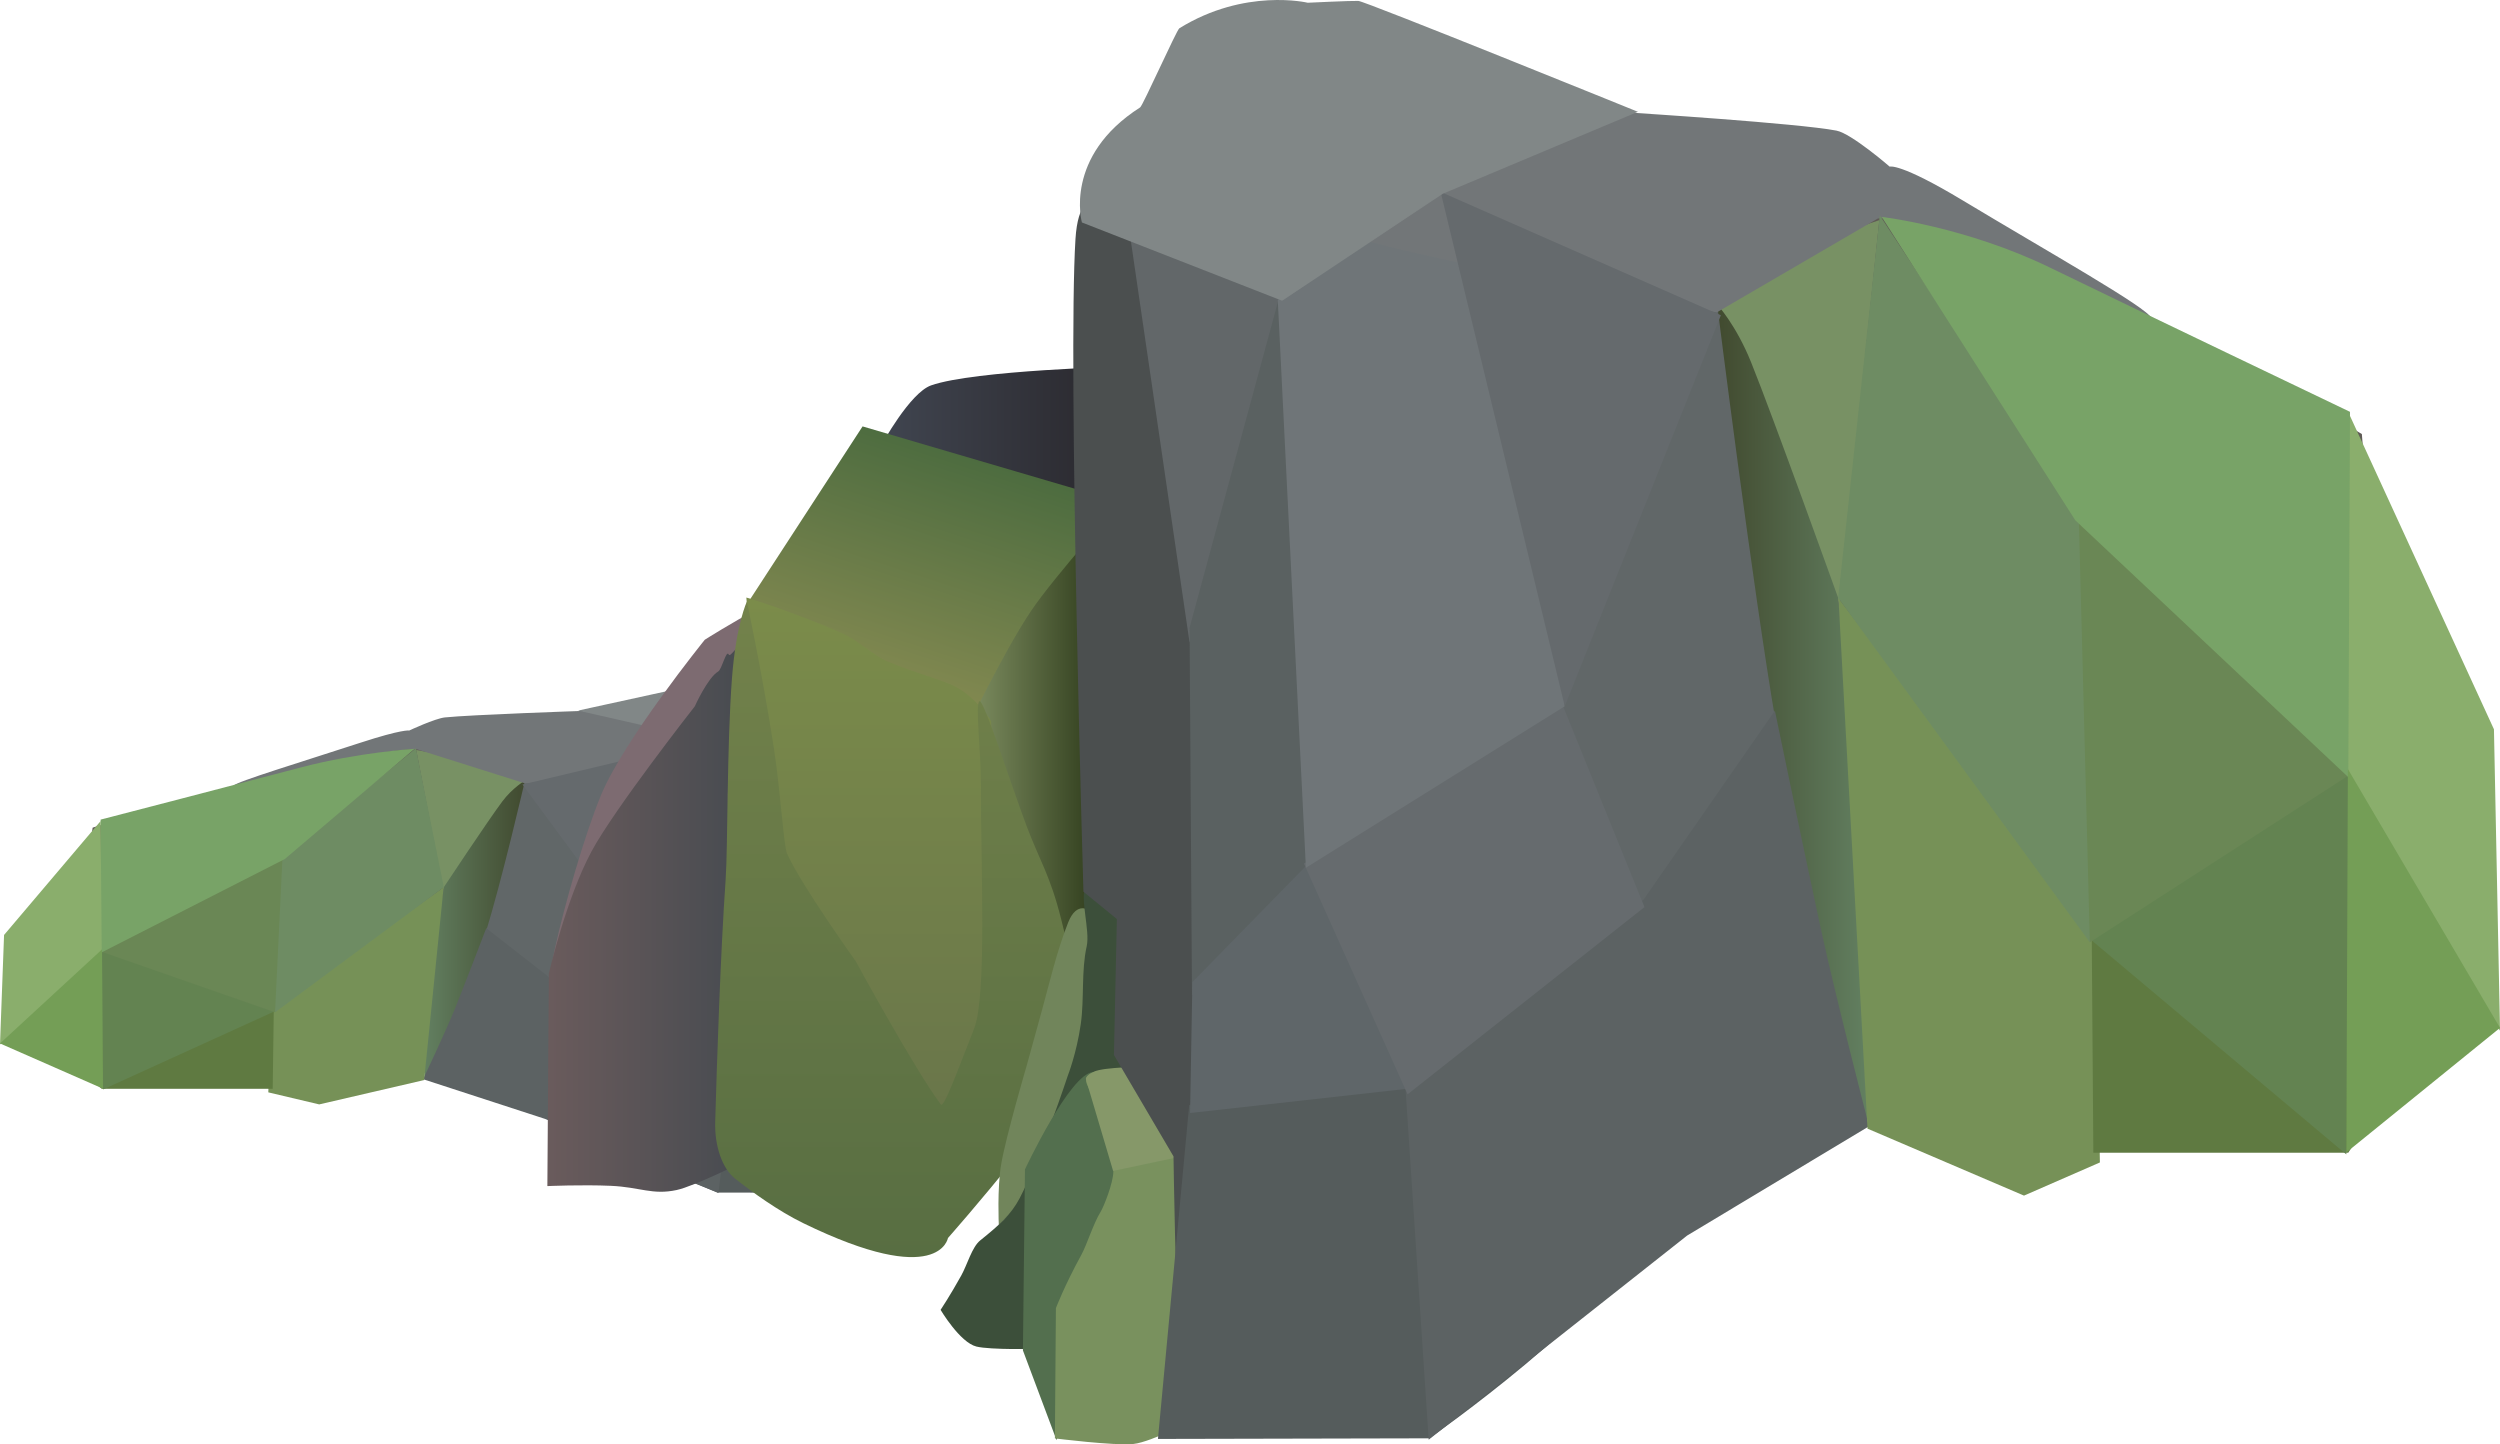 <svg version="1.1" xmlns="http://www.w3.org/2000/svg" xmlns:xlink="http://www.w3.org/1999/xlink" width="310.577" height="179.426" viewBox="0,0,310.577,179.426"><defs><linearGradient x1="265.996" y1="340.891" x2="250.613" y2="340.891" gradientUnits="userSpaceOnUse" id="color-1"><stop offset="0" stop-color="#6a5b5c"/><stop offset="1" stop-color="#494c51"/></linearGradient><linearGradient x1="238.638" y1="318.669" x2="217.852" y2="318.669" gradientUnits="userSpaceOnUse" id="color-2"><stop offset="0" stop-color="#414651"/><stop offset="1" stop-color="#28262b"/></linearGradient><linearGradient x1="231.446" y1="333.021" x2="218.923" y2="333.021" gradientUnits="userSpaceOnUse" id="color-3"><stop offset="0" stop-color="#839365"/><stop offset="1" stop-color="#263314"/></linearGradient><linearGradient x1="229.439" y1="315.405" x2="238.944" y2="331.258" gradientUnits="userSpaceOnUse" id="color-4"><stop offset="0" stop-color="#3c633a"/><stop offset="1" stop-color="#8e8f54"/></linearGradient><linearGradient x1="238.828" y1="325.151" x2="238.828" y2="350.268" gradientUnits="userSpaceOnUse" id="color-5"><stop offset="0" stop-color="#7b8c4a"/><stop offset="1" stop-color="#68744a"/></linearGradient><linearGradient x1="236.752" y1="325.151" x2="236.752" y2="354.925" gradientUnits="userSpaceOnUse" id="color-6"><stop offset="0" stop-color="#73824b"/><stop offset="1" stop-color="#586e42"/></linearGradient><linearGradient x1="168.545" y1="330.699" x2="156.205" y2="330.699" gradientUnits="userSpaceOnUse" id="color-7"><stop offset="0" stop-color="#414a2f"/><stop offset="1" stop-color="#627f60"/></linearGradient><linearGradient x1="171.33" y1="332.498" x2="194.27" y2="332.498" gradientUnits="userSpaceOnUse" id="color-8"><stop offset="0" stop-color="#6a5b5c"/><stop offset="1" stop-color="#494c51"/></linearGradient><linearGradient x1="212.129" y1="271.342" x2="243.127" y2="271.342" gradientUnits="userSpaceOnUse" id="color-9"><stop offset="0" stop-color="#414651"/><stop offset="1" stop-color="#28262b"/></linearGradient><linearGradient x1="222.853" y1="310.839" x2="241.528" y2="310.839" gradientUnits="userSpaceOnUse" id="color-10"><stop offset="0" stop-color="#839365"/><stop offset="1" stop-color="#263314"/></linearGradient><linearGradient x1="225.847" y1="262.359" x2="211.673" y2="305.987" gradientUnits="userSpaceOnUse" id="color-11"><stop offset="0" stop-color="#3c633a"/><stop offset="1" stop-color="#8e8f54"/></linearGradient><linearGradient x1="211.845" y1="289.18" x2="211.845" y2="358.304" gradientUnits="userSpaceOnUse" id="color-12"><stop offset="0" stop-color="#7b8c4a"/><stop offset="1" stop-color="#68744a"/></linearGradient><linearGradient x1="214.941" y1="289.18" x2="214.941" y2="371.122" gradientUnits="userSpaceOnUse" id="color-13"><stop offset="0" stop-color="#73824b"/><stop offset="1" stop-color="#586e42"/></linearGradient><linearGradient x1="316.656" y1="304.45" x2="335.058" y2="304.45" gradientUnits="userSpaceOnUse" id="color-14"><stop offset="0" stop-color="#414a2f"/><stop offset="1" stop-color="#627f60"/></linearGradient></defs><g transform="translate(-103.33,-214.948)"><g data-paper-data="{&quot;isPaintingLayer&quot;:true}" fill-rule="nonzero" stroke-linejoin="miter" stroke-miterlimit="10" stroke-dasharray="" stroke-dashoffset="0" style="mix-blend-mode: normal"><g data-paper-data="{&quot;index&quot;:null}" stroke="none" stroke-width="0" stroke-linecap="butt"><path d="M248.694,347.278c0,0 -81.146,0.967 -105.364,0.967c-11.532,0 -32.792,-0.967 -32.792,-0.967l4.301,-29.507c0,0 17.991,-5.936 39.235,-10.429c19.25,-4.072 37.016,2.206 48.12,2.206c2.474,0 8.977,-4.518 13.725,-2.943c3.184,1.056 1.174,8.422 4.488,10.217c11.78,6.38 28.287,9.898 28.287,9.898c0,0 8.87,19.741 8.87,22.493c0,0.758 -8.87,-1.935 -8.87,-1.935z" fill="#5f5b55"/><path d="M174.704,339.185l-16.665,-13.423l10.483,-14.149l13.171,18.623z" fill="#616768"/><path d="M253.096,342.635l-2.372,-9.475c0,0 -7.407,-6.99 -6.935,-8.25c0.326,-0.87 9.093,2.146 9.093,2.146c0,0 6.777,4.543 8.664,7.038c1.361,1.8 3.028,4.936 3.824,6.907c0.508,1.258 0.437,1.89 0.437,1.89z" fill="#7d6b71"/><path d="M265.996,351.719c0,0 -2.893,-0.07 -5.284,-0.012c-2.468,0.06 -3.459,0.425 -5.484,0.19c-1.493,-0.174 -5.623,-1.294 -5.623,-1.294c0,0 1.096,-12.738 1.347,-16.286c0.087,-1.225 -0.951,-5.411 -0.933,-6.704c0.007,-0.515 0.725,0.286 0.869,0.111c0.199,-0.243 0.57,0.669 0.87,0.763c0.875,0.274 1.956,1.576 1.956,1.576c0,0 6.708,4.634 8.605,6.55c2.129,2.15 3.552,5.506 3.552,5.506l0.124,9.6z" fill="url(#color-1)"/><path d="M217.852,322.62v-7.901c0,0 12.578,0.169 16.176,0.855c1.775,0.338 4.134,2.692 4.134,2.692l0.476,4.354z" fill="url(#color-2)"/><path d="M218.923,343.793v-21.544h12.523v21.544z" fill="url(#color-3)"/><path d="M249.539,325.59c0,0 -10.961,2.792 -14.21,3.828c-1.652,0.527 -3.987,1.973 -3.987,1.973c0,0 -3.292,-3.75 -5.638,-5.635c-1.956,-1.572 -7.48,-4.906 -7.48,-4.906l21.515,-3.424l9.8,8.164z" fill="url(#color-4)"/><path d="M228.035,350.268l0.992,-19.535c0,0 1.201,-1.075 3.048,-1.575c1.136,-0.308 3.25,-0.586 5.628,-1.131c1.102,-0.253 2.508,-0.971 3.651,-1.243c4.362,-1.037 8.064,-1.632 8.064,-1.632l-3.148,21.991z" fill="url(#color-5)"/><path d="M252.015,348.826c0.057,1.09 -0.594,2.105 -1.651,2.555c-1.445,0.615 -3.592,1.458 -5.665,2.007c-11.375,3.008 -12.074,0.676 -12.074,0.676c0,0 -11.159,-6.828 -11.139,-8.366c0.028,-2.178 0.733,-3.919 1.711,-6.034c0.912,-1.974 1.814,-2.666 2.872,-4.19c1.36,-1.959 3.562,-5.72 3.921,-5.643c0.393,0.084 -0.118,2.217 -0.112,3.805c0.014,3.614 -0.507,9.498 0.569,10.98c1.426,1.964 2.52,3.602 2.772,3.419c2.193,-1.594 7.097,-6.474 7.097,-6.474c0,0 4.536,-3.427 5.711,-4.852c0.286,-0.347 0.55,-2.831 1.09,-4.727c0.961,-3.378 2.255,-6.649 2.255,-6.649c0,0 0.901,1.015 1.243,3.447c0.432,3.075 0.343,7.658 0.531,9.107c0.43,3.328 0.73,8.308 0.869,10.94z" fill="url(#color-6)"/><path d="M158.364,325.439l-3.326,-17.323c0,0 5.111,0.918 7.403,1.601c2.277,0.678 6.003,2.481 6.003,2.481z" fill="#789164"/><path d="M156.046,348.99c0,0 -0.042,-4.583 0.269,-8.33c0.355,-4.283 2.15,-15.494 2.15,-15.494c0,0 5.437,-8.201 7.257,-10.642c1.268,-1.699 2.822,-2.601 2.822,-2.601c0,0 -2.935,12.719 -4.912,18.963c-1.987,6.272 -7.586,18.103 -7.586,18.103z" fill="url(#color-7)"/><path d="M220.324,349.135l0.491,-9.843c0,0 1.054,-0.479 1.793,0.523c0.924,1.253 1.598,2.805 2.155,3.908c0.822,1.625 1.311,2.573 1.311,2.573c0,0 1.702,3.144 2.113,4.423c0.35,1.088 0.201,2.77 0.201,2.77z" fill="#71855b"/><path d="M233.239,357.306c0,0 -1.609,1.471 -2.981,1.655c-1.167,0.157 -5.082,0.107 -5.082,0.107l-7.948,-12.957c0,0 0.188,-7.541 1.014,-7.512c0.448,0.016 2.552,-0.801 2.917,-0.411c0.495,0.528 -0.382,1.998 -0.091,2.701c0.463,1.12 0.196,2.379 0.495,3.518c0.345,1.312 1.079,2.326 1.079,2.326c0,0 2.298,3.766 4.014,5.534c0.706,0.728 1.668,1.2 3.284,1.902c0.689,0.3 1.073,1.09 1.579,1.584c0.927,0.906 1.722,1.552 1.722,1.552z" fill="#3c4f3a"/><path d="M223.579,363.185l-7.979,-12.526c0,0 3.467,-4.133 4.922,-4.091c1.94,0.056 5.688,4.396 5.688,4.396l0.17,8.172z" fill="#536f4e"/><path d="M223.717,363.109c0,0 -4.925,0.335 -6.521,0.252c-0.84,-0.043 -2.346,-0.405 -2.346,-0.405l-3.395,-12.679c0,0 4.777,-4.04 6.427,-3.888c0.801,0.073 3.821,-0.01 3.14,0.764c-1.983,2.254 -2.189,2.972 -2.173,3.921c0.009,0.499 0.793,1.577 1.068,1.815c0.569,0.491 1.153,1.493 1.585,1.921c1.442,1.428 2.131,2.418 2.131,2.418l0.085,5.881z" fill="#79915e"/><path d="M213.319,350.395l2.967,-4.063c0,0 3.289,0.01 4.147,0.215c0.841,0.201 0.692,0.365 0.692,0.365l-2.258,4.121z" fill="#869869"/><path d="M213.836,350.377c0,0 -0.2,7.38 -0.401,5.934c-0.244,-1.76 -2.747,-4.671 -3.428,-11.272c-1.019,-9.87 -0.265,-24.131 -0.265,-24.131l8.064,-12.837c0,0 3.802,-2.489 4.197,0.899c0.65,5.587 -0.662,29.462 -0.662,29.462l-2.786,1.234l0.245,6.136z" fill="#4b4f4f"/><path d="M204.534,311.765l13.003,-3.265l-5.04,18.684z" fill="#626769"/><path d="M202.478,337.614l2.621,-25.885l7.398,14.784l-0.202,16.598z" fill="#5a6161"/><path d="M192.526,363.105c0,0 -15.465,-5.851 -17.879,-9.27c-3.072,-4.351 0.942,-14.721 0.942,-14.721l36.939,8.949l2.605,15.07z" fill="#555c5c"/><path d="M171.047,353.952l-15.154,-4.934c0,0 2.798,-5.877 4.002,-8.878c1.312,-3.269 3.841,-9.882 3.841,-9.882l10.94,8.529l19.836,8.489l-1.935,15.89z" fill="#5c6263"/><path d="M194.295,347.32l8.485,-10.063l9.482,5.254l0.194,5.909z" fill="#5f6669"/><path d="M174.602,339.125l6.83,-9.134l21.535,7.171l-8.633,10.414z" fill="#666b6e"/><path d="M181.243,330.059c0,0 1.89,-7.867 3.581,-11.662c1.754,-3.939 6.76,-11.556 6.76,-11.556l13.566,4.879l-2.343,25.63z" fill="#6f7578"/><path d="M155.159,308.04c0,0 -1.913,-0.154 -8.106,1.051c-5.364,1.043 -14.841,3.768 -14.677,3.446c0.226,-0.445 8.67,-3.016 15.689,-5.307c5.276,-1.721 6.106,-1.53 6.106,-1.53c0,0 3.188,-1.496 4.435,-1.627c3.172,-0.331 17.006,-0.806 17.006,-0.806c0,0 31.408,2.809 30.444,4.043c-1.287,1.648 -37.479,4.968 -37.479,4.968z" fill="#727678"/><path d="M142.986,352.149l-6.323,-1.496l0.275,-10.113l21.503,-15.358l-2.419,23.944z" fill="#769157"/><path d="M115.973,350.214c0,0 -7.153,-5.815 -6.128,-6.285c3.158,-1.448 27.497,-3.511 27.497,-3.511l-0.134,9.795z" fill="#5f7a41"/><path d="M116.131,350.288l-0.288,-17.246l21.541,7.567z" fill="#638351"/><path d="M115.843,333.146l22.578,-11.609c0,0 6.235,4.685 6.08,7.92c-0.152,3.156 -7.001,11.257 -7.001,11.257z" fill="#6a8755"/><path d="M138.421,321.537l16.577,-13.634l3.467,17.262l-20.965,15.548z" fill="#6e8c63"/><path d="M115.728,333.382l0.101,-16.614c0,0 18.45,-4.783 24.932,-6.495c7.069,-1.867 14.076,-2.303 14.076,-2.303l-16.127,13.696z" fill="#78a367"/><path d="M103.33,344.703l0.504,-13.605l11.995,-14.149l0.147,17.175z" fill="#8aae6c"/><path d="M103.33,344.576l12.673,-11.684l0.128,17.307z" fill="#749e56"/><path d="M181.243,330.059l-13.007,-17.651l23.347,-5.568z" fill="#656a6d"/><path d="M204.788,311.753l-13.382,-4.829l-16.258,-3.701c0,0 22.706,-4.99 23.289,-5.005c0.533,-0.014 4.217,0.082 4.217,0.082c0,0 5.229,-0.68 10.695,1.153c0.228,0.077 3.038,3.492 3.268,3.572c6.398,2.212 4.851,5.193 4.851,5.193z" fill="#818787"/></g><path d="" data-paper-data="{&quot;origPos&quot;:null}" fill="none" stroke="#00b8ac" stroke-width="11.25" stroke-linecap="round"/><g data-paper-data="{&quot;index&quot;:null}" stroke="none" stroke-width="0" stroke-linecap="butt"><path d="M197.133,350.077c0,0 -13.227,7.412 -13.227,5.325c0,-7.574 13.227,-61.904 13.227,-61.904c0,0 24.616,-9.683 42.183,-27.24c4.943,-4.94 1.945,-25.214 6.693,-28.12c7.081,-4.333 16.778,8.1 20.467,8.1c16.56,0 43.053,-17.277 71.76,-6.071c31.681,12.367 58.51,28.702 58.51,28.702l6.413,81.207c0,0 -31.704,2.663 -48.901,2.663c-36.116,0 -157.125,-2.663 -157.125,-2.663z" fill="#5f5b55"/><path d="M297.049,303.176l19.641,-51.254l15.632,38.94l-24.851,36.943z" fill="#616768"/><path d="M171.612,338.003c0,0 -0.106,-1.739 0.652,-5.202c1.188,-5.425 3.673,-14.055 5.703,-19.009c2.814,-6.867 12.92,-19.369 12.92,-19.369c0,0 13.073,-8.301 13.56,-5.906c0.704,3.465 -10.342,22.704 -10.342,22.704l-3.537,26.077z" fill="#7d6b71"/><path d="M171.33,362.298l0.185,-26.421c0,0 2.123,-9.236 5.297,-15.153c2.828,-5.272 12.832,-18.026 12.832,-18.026c0,0 1.613,-3.584 2.917,-4.337c0.448,-0.258 1,-2.767 1.298,-2.1c0.214,0.479 1.285,-1.724 1.295,-0.307c0.027,3.558 -1.521,15.078 -1.391,18.45c0.374,9.764 2.009,44.821 2.009,44.821c0,0 -6.158,3.083 -8.385,3.561c-3.02,0.648 -4.498,-0.358 -8.179,-0.523c-3.565,-0.159 -7.88,0.034 -7.88,0.034z" fill="url(#color-8)"/><path d="M212.129,282.214l0.71,-11.981c0,0 3.519,-6.479 6.166,-7.41c5.365,-1.886 24.122,-2.353 24.122,-2.353v21.744z" fill="url(#color-9)"/><path d="M222.853,340.486v-59.293h18.675v59.293z" fill="url(#color-10)"/><path d="M195.873,290.388l14.615,-22.468l32.084,9.424c0,0 -8.238,9.178 -11.155,13.503c-3.498,5.187 -8.408,15.507 -8.408,15.507c0,0 -3.481,-3.981 -5.945,-5.431c-4.845,-2.851 -21.191,-10.535 -21.191,-10.535z" fill="url(#color-11)"/><path d="M200.745,349.702l-4.694,-60.522c0,0 5.521,1.637 12.026,4.492c1.706,0.749 3.803,2.725 5.445,3.42c3.547,1.501 6.7,2.266 8.393,3.113c2.754,1.377 4.545,4.335 4.545,4.335l1.48,53.763z" fill="url(#color-12)"/><path d="M192.18,354.335c0.207,-7.243 0.654,-20.949 1.296,-30.107c0.279,-3.987 0.146,-16.599 0.791,-25.062c0.51,-6.693 1.853,-9.487 1.853,-9.487c0,0 1.93,9.002 3.362,18.298c0.804,5.219 1.199,12.056 1.625,13.01c1.752,3.922 8.517,13.353 8.517,13.353c0,0 7.314,13.428 10.584,17.816c0.376,0.504 2.007,-4.005 4.134,-9.409c1.606,-4.08 0.829,-20.272 0.849,-30.218c0.009,-4.369 -0.753,-10.239 -0.167,-10.471c0.536,-0.212 3.819,10.137 5.847,15.53c1.578,4.194 2.922,6.099 4.282,11.53c1.458,5.821 2.509,10.614 2.552,16.607c0.03,4.231 -16.611,23.023 -16.611,23.023c0,0 -1.042,6.419 -18.005,-1.86c-3.091,-1.509 -6.293,-3.83 -8.447,-5.523c-1.577,-1.239 -2.548,-4.032 -2.463,-7.032z" fill="url(#color-13)"/><path d="M316.806,253.529c0,0 5.556,-4.962 8.951,-6.827c3.418,-1.878 11.04,-4.405 11.04,-4.405l-4.96,47.676z" fill="#789164"/><path d="M335.294,354.788c0,0 -8.35,-32.559 -11.313,-49.821c-2.949,-17.185 -7.326,-52.188 -7.326,-52.188c0,0 2.318,2.48 4.209,7.157c2.715,6.717 10.823,29.287 10.823,29.287c0,0 2.676,30.852 3.206,42.641c0.463,10.312 0.401,22.925 0.401,22.925z" fill="url(#color-14)"/><path d="M227.414,367.169c0,0 -0.222,-4.629 0.3,-7.624c0.613,-3.518 3.151,-12.171 3.151,-12.171c0,0 0.729,-2.607 1.954,-7.081c0.832,-3.036 1.836,-7.305 3.214,-10.755c1.102,-2.759 2.674,-1.439 2.674,-1.439l0.732,27.088z" fill="#71855b"/><path d="M220.181,377.674c0,0 1.185,-1.778 2.568,-4.27c0.755,-1.361 1.327,-3.535 2.355,-4.36c2.409,-1.934 3.844,-3.233 4.897,-5.236c2.558,-4.868 5.985,-15.231 5.985,-15.231c0,0 1.094,-2.791 1.609,-6.401c0.447,-3.134 0.048,-6.601 0.738,-9.682c0.433,-1.934 -0.875,-5.982 -0.136,-7.434c0.545,-1.072 3.682,1.175 4.35,1.132c1.233,-0.08 1.513,20.674 1.513,20.674l-11.853,35.659c0,0 -5.839,0.137 -7.579,-0.294c-2.046,-0.507 -4.446,-4.556 -4.446,-4.556z" fill="#3c4f3a"/><path d="M230.409,382.714l0.253,-22.491c0,0 5.589,-11.945 8.482,-12.099c2.169,-0.115 7.34,11.258 7.34,11.258l-11.898,34.473z" fill="#536f4e"/><path d="M234.38,393.644l0.127,-16.185c0,0 1.027,-2.725 3.178,-6.655c0.644,-1.177 1.515,-3.934 2.363,-5.286c0.41,-0.653 1.58,-3.623 1.592,-4.995c0.024,-2.611 -0.283,-4.588 -3.241,-10.79c-1.015,-2.129 3.489,-1.901 4.683,-2.103c2.46,-0.416 9.584,10.701 9.584,10.701l-5.063,34.893c0,0 -2.247,0.995 -3.499,1.114c-2.38,0.227 -9.724,-0.694 -9.724,-0.694z" fill="#79915e"/><path d="M241.612,360.411l-3.367,-11.342c0,0 -0.223,-0.452 1.031,-1.005c1.279,-0.565 6.184,-0.592 6.184,-0.592l4.425,11.183z" fill="#869869"/><path d="M241.715,346.008l0.365,-16.886l-4.155,-3.395c0,0 -1.958,-65.708 -0.988,-81.082c0.588,-9.325 6.258,-2.475 6.258,-2.475l12.025,35.33c0,0 1.124,39.247 -0.395,66.412c-1.016,18.169 -4.748,26.179 -5.112,31.023c-0.3,3.982 -0.598,-16.33 -0.598,-16.33z" fill="#4b4f4f"/><path d="M251.111,294.774l-7.516,-51.42l19.39,8.986z" fill="#626769"/><path d="M251.412,338.606l-0.301,-45.679l11.033,-40.687l3.908,71.24z" fill="#5a6161"/><path d="M247.182,393.709l3.885,-41.474l55.085,-24.628c0,0 5.985,28.538 1.404,40.512c-3.6,9.41 -26.663,25.513 -26.663,25.513z" fill="#555c5c"/><path d="M280.817,393.803l-2.886,-43.732l29.581,-23.364l16.314,-23.474c0,0 3.772,18.2 5.728,27.197c1.796,8.261 5.968,24.434 5.968,24.434l-22.599,13.579z" fill="#5c6263"/><path d="M251.173,353.218l0.289,-16.263l14.141,-14.458l12.654,27.696z" fill="#5f6669"/><path d="M278.197,350.895l-12.874,-28.661l32.114,-19.734l10.186,25.138z" fill="#666b6e"/><path d="M265.563,322.75l-3.494,-70.538l20.23,-13.426c0,0 7.465,20.964 10.08,31.805c2.521,10.445 5.34,32.096 5.34,32.096z" fill="#6f7578"/><path d="M316.606,253.756c0,0 -53.972,-9.137 -55.891,-13.673c-1.437,-3.396 45.4,-11.127 45.4,-11.127c0,0 20.631,1.306 25.36,2.218c1.861,0.358 6.614,4.477 6.614,4.477c0,0 1.238,-0.526 9.105,4.212c10.469,6.304 23.06,13.38 23.397,14.605c0.244,0.886 -13.889,-6.614 -21.888,-9.484c-9.236,-3.315 -12.088,-2.892 -12.088,-2.892z" fill="#727678"/><path d="M335.33,355.16l-3.607,-65.898l32.066,42.268l0.411,27.832l-9.429,4.118z" fill="#769157"/><path d="M363.388,358.156l-0.2,-26.958c0,0 36.295,5.678 41.005,9.662c1.528,1.293 -9.139,17.296 -9.139,17.296z" fill="#5f7a41"/><path d="M363.123,331.724l32.124,-20.825l-0.429,47.462z" fill="#638351"/><path d="M362.952,332.009c0,0 -10.214,-22.295 -10.44,-30.98c-0.232,-8.901 9.066,-21.795 9.066,-21.795l33.67,31.95z" fill="#6a8755"/><path d="M362.952,332.009l-31.265,-42.791l5.17,-47.507l24.721,37.522z" fill="#6e8c63"/><path d="M361.148,279.588l-24.05,-37.692c0,0 10.449,1.201 20.991,6.338c9.667,4.71 37.18,17.875 37.18,17.875l0.15,45.725z" fill="#78a367"/><path d="M395.05,313.876l0.219,-47.268l17.887,38.94l0.752,37.442z" fill="#8aae6c"/><path d="M394.818,358.117l0.191,-47.631l18.898,32.155z" fill="#749e56"/><path d="M282.299,238.786l34.816,15.324l-19.396,48.577z" fill="#656a6d"/><path d="M237.735,242.583c0,0 -2.307,-8.202 7.233,-14.291c0.343,-0.219 4.533,-9.619 4.873,-9.83c8.151,-5.046 15.949,-3.174 15.949,-3.174c0,0 5.494,-0.263 6.288,-0.226c0.869,0.041 34.73,13.774 34.73,13.774l-24.245,10.185l-19.957,13.289z" fill="#818787"/></g></g></g></svg><!--rotationCenter:155.28834533691406:89.71299743652344-->